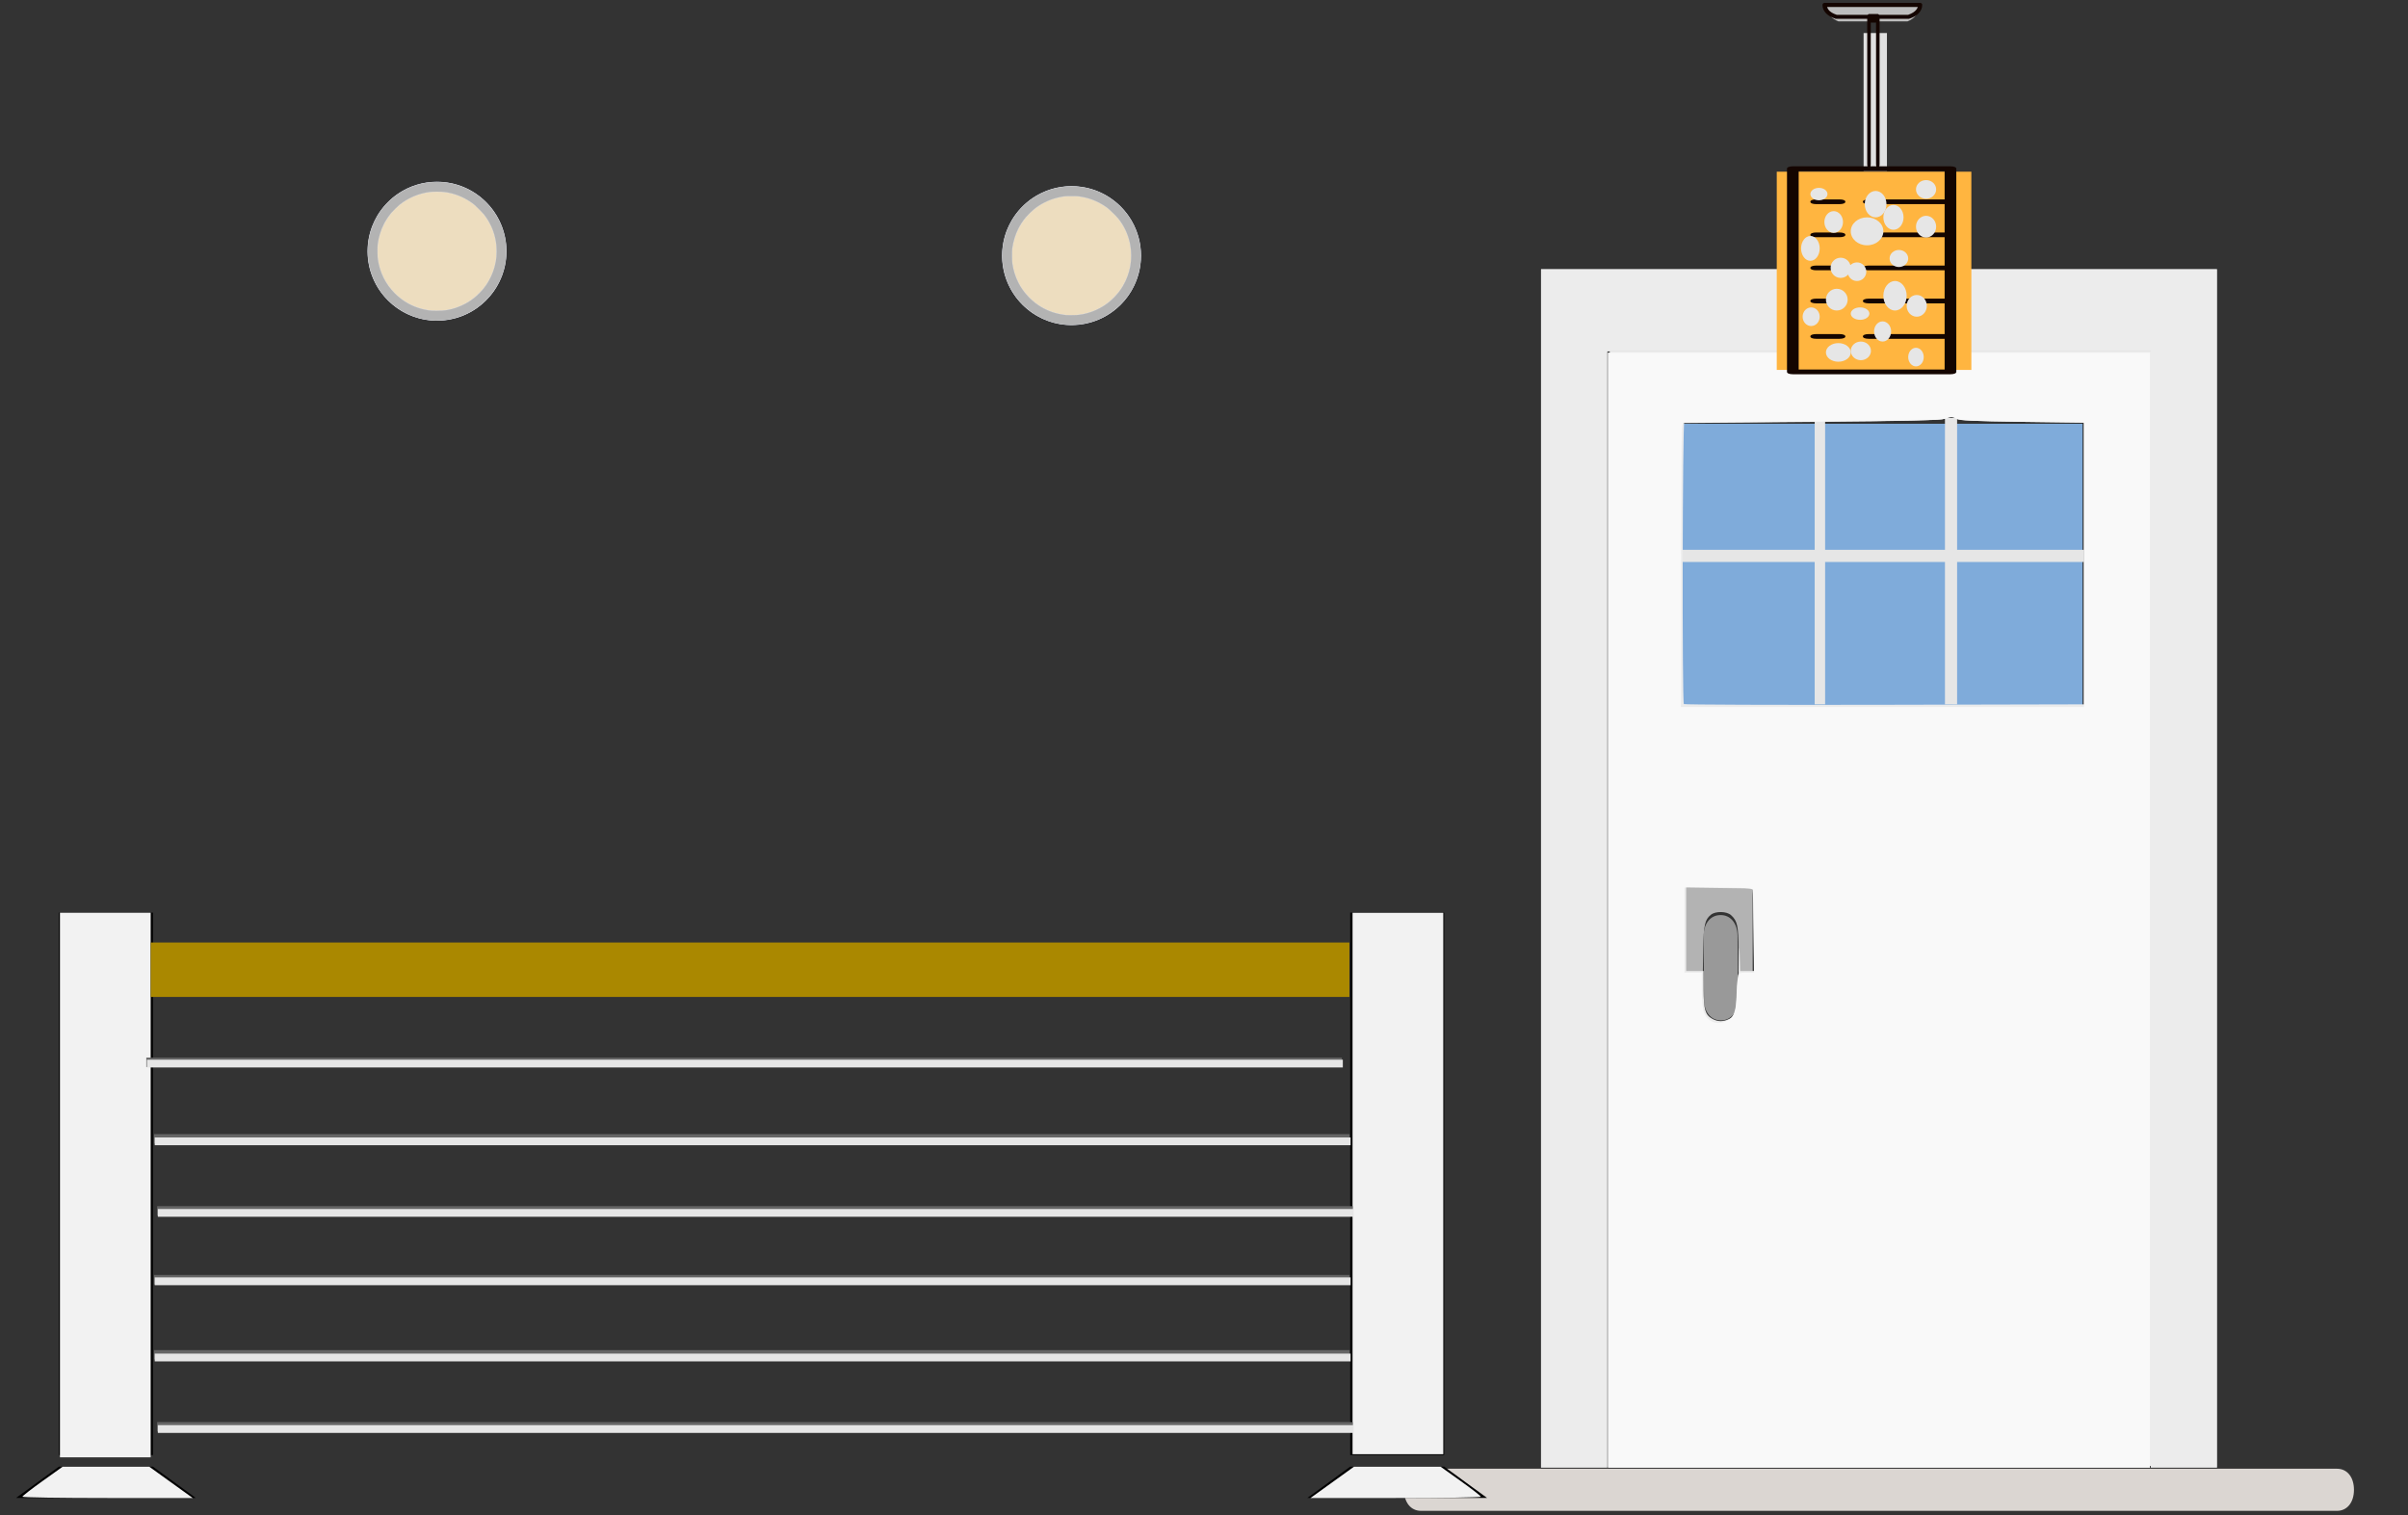 <?xml version="1.0" encoding="UTF-8" standalone="no"?>
<!-- Created with Inkscape (http://www.inkscape.org/) -->

<svg
   width="346.494mm"
   height="218.011mm"
   viewBox="0 0 346.494 218.011"
   version="1.1"
   id="svg1"
   inkscape:version="1.3 (0e150ed6c4, 2023-07-21)"
   sodipodi:docname="entry-stairs-off.svg"
   xmlns:inkscape="http://www.inkscape.org/namespaces/inkscape"
   xmlns:sodipodi="http://sodipodi.sourceforge.net/DTD/sodipodi-0.dtd"
   xmlns="http://www.w3.org/2000/svg"
   xmlns:svg="http://www.w3.org/2000/svg">
  <rect x="0" y="0" width="346.494" height="218.011" fill="#333333" stroke="none"/>
  <sodipodi:namedview
     id="namedview1"
     pagecolor="#ffffff"
     bordercolor="#000000"
     borderopacity="0.25"
     inkscape:showpageshadow="2"
     inkscape:pageopacity="0.0"
     inkscape:pagecheckerboard="0"
     inkscape:deskcolor="#d1d1d1"
     inkscape:document-units="mm"
     inkscape:zoom="1.184265"
     inkscape:cx="603.75002"
     inkscape:cy="297.65298"
     inkscape:window-width="1920"
     inkscape:window-height="1027"
     inkscape:window-x="-8"
     inkscape:window-y="-8"
     inkscape:window-maximized="1"
     inkscape:current-layer="layer1">
    <inkscape:page
       x="0"
       y="0"
       width="346.494"
       height="218.011"
       id="page1"
       margin="0"
       bleed="0" />
  </sodipodi:namedview>
  <defs
     id="defs1" />
  <g
     inkscape:label="Layer 1"
     inkscape:groupmode="layer"
     id="layer1"
     transform="translate(55.609,-53.713)">
    <g
       id="g2125"
       transform="matrix(0.281,0,0,0.349,142.758,92.35)">&#10;	<path
   style="fill:#ffffff"
   d="m 342.78,182.237 c 0,5.207 3.471,8.678 8.678,8.678 5.207,0 8.678,-3.471 8.678,-8.678 0,-5.207 -3.471,-8.678 -8.678,-8.678 -5.207,0 -8.678,3.472 -8.678,8.678 z"
   id="path2085" />
&#10;	<path
   style="fill:#ffffff"
   d="m 290.712,182.237 c 0,5.207 3.471,8.678 8.678,8.678 5.207,0 8.678,-3.471 8.678,-8.678 0,-5.207 -3.471,-8.678 -8.678,-8.678 -5.207,0 -8.678,3.472 -8.678,8.678 z"
   id="path2087" />
&#10;	<path
   style="fill:#ffffff"
   d="m 342.78,130.169 c 0,5.207 3.471,8.678 8.678,8.678 5.207,0 8.678,-3.471 8.678,-8.678 0,-5.207 -3.471,-8.678 -8.678,-8.678 -5.207,0.001 -8.678,3.472 -8.678,8.678 z"
   id="path2089" />
&#10;	<path
   style="fill:#ffffff"
   d="m 290.712,130.169 c 0,5.207 3.471,8.678 8.678,8.678 5.207,0 8.678,-3.471 8.678,-8.678 0,-5.207 -3.471,-8.678 -8.678,-8.678 -5.207,0 -8.678,3.472 -8.678,8.678 z"
   id="path2091" />
&#10;	<path
   style="fill:#ffffff"
   d="m 316.746,156.203 c 0,5.207 3.471,8.678 8.678,8.678 5.207,0 8.678,-3.471 8.678,-8.678 0,-5.207 -3.471,-8.678 -8.678,-8.678 -5.207,0 -8.678,3.472 -8.678,8.678 z"
   id="path2093" />
&#10;	<path
   style="fill:#ffffff"
   d="m 264.678,156.203 c 0,5.207 3.471,8.678 8.678,8.678 5.207,0 8.678,-3.471 8.678,-8.678 0,-5.207 -3.471,-8.678 -8.678,-8.678 -5.207,0 -8.678,3.472 -8.678,8.678 z"
   id="path2095" />
&#10;	<path
   style="fill:#ffffff"
   d="m 316.746,104.136 c 0,5.207 3.471,8.678 8.678,8.678 5.207,0 8.678,-3.471 8.678,-8.678 0,-5.207 -3.471,-8.678 -8.678,-8.678 -5.207,0 -8.678,3.471 -8.678,8.678 z"
   id="path2097" />
&#10;	<path
   style="fill:#ffffff"
   d="m 264.678,104.136 c 0,5.207 3.471,8.678 8.678,8.678 5.207,0 8.678,-3.471 8.678,-8.678 0,-5.207 -3.471,-8.678 -8.678,-8.678 -5.207,0 -8.678,3.471 -8.678,8.678 z"
   id="path2099" />
&#10;	<path
   style="fill:#ffffff"
   d="m 238.644,182.237 c 0,5.207 3.471,8.678 8.678,8.678 5.207,0 8.678,-3.471 8.678,-8.678 0,-5.207 -3.471,-8.678 -8.678,-8.678 -5.207,0 -8.678,3.472 -8.678,8.678 z"
   id="path2101" />
&#10;	<path
   style="fill:#ffffff"
   d="m 186.576,182.237 c 0,5.207 3.471,8.678 8.678,8.678 5.207,0 8.678,-3.471 8.678,-8.678 0,-5.207 -3.471,-8.678 -8.678,-8.678 -5.207,0 -8.678,3.472 -8.678,8.678 z"
   id="path2103" />
&#10;	<path
   style="fill:#ffffff"
   d="m 238.644,130.169 c 0,5.207 3.471,8.678 8.678,8.678 5.207,0 8.678,-3.471 8.678,-8.678 0,-5.207 -3.471,-8.678 -8.678,-8.678 -5.207,0 -8.678,3.472 -8.678,8.678 z"
   id="path2105" />
&#10;	<path
   style="fill:#ffffff"
   d="m 186.576,130.169 c 0,5.207 3.471,8.678 8.678,8.678 5.207,0 8.678,-3.471 8.678,-8.678 0,-5.207 -3.471,-8.678 -8.678,-8.678 -5.207,0.001 -8.678,3.472 -8.678,8.678 z"
   id="path2107" />
&#10;	<path
   style="fill:#ffffff"
   d="m 212.61,156.203 c 0,5.207 3.471,8.678 8.678,8.678 5.207,0 8.678,-3.471 8.678,-8.678 0,-5.207 -3.471,-8.678 -8.678,-8.678 -5.207,0 -8.678,3.472 -8.678,8.678 z"
   id="path2109" />
&#10;	<path
   style="fill:#ffffff"
   d="m 160.542,156.203 c 0,5.207 3.471,8.678 8.678,8.678 5.207,0 8.678,-3.471 8.678,-8.678 0,-5.207 -3.471,-8.678 -8.678,-8.678 -5.207,0 -8.678,3.472 -8.678,8.678 z"
   id="path2111" />
&#10;	<path
   style="fill:#ffffff"
   d="m 212.61,104.136 c 0,5.207 3.471,8.678 8.678,8.678 5.207,0 8.678,-3.471 8.678,-8.678 0,-5.207 -3.471,-8.678 -8.678,-8.678 -5.207,0 -8.678,3.471 -8.678,8.678 z"
   id="path2113" />
&#10;	<path
   style="fill:#ffffff"
   d="m 160.542,104.136 c 0,5.207 3.471,8.678 8.678,8.678 5.207,0 8.678,-3.471 8.678,-8.678 0,-5.207 -3.471,-8.678 -8.678,-8.678 -5.207,0 -8.678,3.471 -8.678,8.678 z"
   id="path2115" />
&#10;	<path
   style="fill:#ffffff"
   d="m 342.78,78.102 c 0,5.207 3.471,8.678 8.678,8.678 5.207,0 8.678,-3.471 8.678,-8.678 0,-5.207 -3.471,-8.678 -8.678,-8.678 -5.207,0 -8.678,3.471 -8.678,8.678 z"
   id="path2117" />
&#10;	<path
   style="fill:#ffffff"
   d="m 290.712,78.102 c 0,5.207 3.471,8.678 8.678,8.678 5.207,0 8.678,-3.471 8.678,-8.678 0,-5.207 -3.471,-8.678 -8.678,-8.678 -5.207,0 -8.678,3.471 -8.678,8.678 z"
   id="path2119" />
&#10;	<path
   style="fill:#ffffff"
   d="m 238.644,78.102 c 0,5.207 3.471,8.678 8.678,8.678 5.207,0 8.678,-3.472 8.678,-8.678 0,-5.207 -3.471,-8.678 -8.678,-8.678 -5.207,0 -8.678,3.471 -8.678,8.678 z"
   id="path2121" />
&#10;	<path
   style="fill:#ffffff"
   d="m 186.576,78.102 c 0,5.207 3.471,8.678 8.678,8.678 5.207,0 8.678,-3.471 8.678,-8.678 0,-5.207 -3.471,-8.678 -8.678,-8.678 -5.207,0 -8.678,3.471 -8.678,8.678 z"
   id="path2123" />
&#10;</g>
    <path
       style="fill:#7fabda;stroke-width:0.304"
       d="m 186.494,155.214 h 57.561 v -40.522 h -57.561 z"
       id="path2135"
       sodipodi:nodetypes="ccccc" />
    <path
       style="fill:#dbd6d2;stroke-width:0.313"
       d="M 280.668,271.129 H 148.861 c -1.465,0 -2.441,-1.212 -2.441,-3.03 0,-1.818 0.976,-3.03 2.441,-3.03 h 131.808 c 1.465,0 2.441,1.212 2.441,3.03 0,1.818 -0.976,3.03 -2.441,3.03"
       id="path2179" />
    <path
       style="fill:#b3b3b3;stroke-width:0.189"
       d="m 186.897,187.5 v -6.016 h 4.846 4.846 v 6.016 6.016 h -1.02 -1.02 l -3.1e-4,-3.113 c -2.9e-4,-3.437 -0.156,-4.162 -1.075,-4.998 -0.621,-0.565 -2.228,-0.598 -2.89,-0.059 -0.878,0.714 -1.04,1.443 -1.106,4.951 l -0.06,3.219 h -1.26 -1.26 z"
       id="path2453"
       sodipodi:nodetypes="cccccccccssscccc" />
    <path
       style="fill:#999999;stroke-width:0.313"
       d="m 194.41,188.403 0.052,9.09 c 0.011,1.818 -0.959,3.039 -2.423,3.052 -1.465,0.013 -2.448,-1.19 -2.458,-3.009 l -0.052,-9.09 c -0.011,-1.818 0.959,-3.039 2.423,-3.052 1.465,-0.013 2.448,1.191 2.458,3.009"
       id="path2133"
       sodipodi:nodetypes="csssssc" />
    <path
       style="fill:#b3b3b3;stroke-width:0.189"
       d="M 166.137,178.679 V 92.455 h 48.628 48.628 v 86.223 86.223 h -4.761 -4.761 v -80.313 -80.313 h -39.106 -39.106 v 80.313 80.313 h -4.761 -4.761 z"
       id="path2593" />
    <path
       style="fill:#ececec;stroke-width:0.189"
       d="M 166.137,178.679 V 92.455 h 48.628 48.628 v 86.223 86.223 h -4.761 -4.761 v -80.313 -80.313 h -39.106 -39.106 v 80.313 80.313 h -4.761 -4.761 z"
       id="path2595" />
    <rect
       style="fill:#e6e6e6;stroke:none;stroke-width:0.265"
       id="rect4890"
       width="57.727"
       height="1.749"
       x="186.52"
       y="132.834" />
    <rect
       style="fill:#e6e6e6;stroke:none;stroke-width:0.265"
       id="rect5015"
       width="1.499"
       height="40.734"
       x="205.513"
       y="114.341" />
    <rect
       style="fill:#e6e6e6;stroke:none;stroke-width:0.27"
       id="rect5017"
       width="1.749"
       height="41.234"
       x="224.256"
       y="113.841" />
    <path
       style="fill:#ececec;stroke-width:0.25"
       d="m 176.025,184.438 v -80.218 h 38.985 38.985 v 80.218 80.218 h -38.985 -38.985 z m 17.207,15.887 c 1.157,-0.598 1.282,-1.246 1.339,-6.965 0.029,-2.914 0.089,-4.09 0.133,-2.612 l 0.08,2.686 h 1.116 1.116 v -6.123 -6.123 h -4.998 -4.998 v 6.123 6.123 h 1.25 1.25 l 0.009,2.686 c 0.01,2.885 0.237,3.64 1.268,4.212 0.783,0.434 1.586,0.432 2.435,-0.007 z m 51.205,-65.68 0.064,-20.429 h -9.123 c -7.943,0 -9.123,-0.049 -9.123,-0.375 0,-0.262 -0.264,-0.375 -0.875,-0.375 -0.604,0 -0.875,0.114 -0.875,0.368 0,0.321 -2.396,0.369 -18.758,0.37 -10.317,7.5e-4 -18.864,0.067 -18.993,0.146 -0.268,0.166 -0.334,40.417 -0.067,40.684 0.092,0.092 13.109,0.139 28.926,0.104 l 28.758,-0.064 z"
       id="path1" />
    <path
       style="fill:#ececec;stroke-width:0.25"
       d="m 175.775,184.688 v -80.218 h 38.985 38.985 v 80.218 80.218 h -38.985 -38.985 z m 17.648,15.656 c 0.639,-0.549 0.695,-0.765 0.873,-3.311 0.104,-1.498 0.197,-2.864 0.206,-3.036 0.01,-0.201 0.417,-0.312 1.145,-0.312 h 1.129 l -0.067,-6.06 -0.067,-6.06 -4.936,-0.068 -4.936,-0.068 v 6.128 6.128 h 1.229 1.229 l 0.083,3.021 c 0.082,2.955 0.099,3.034 0.785,3.624 0.943,0.81 2.395,0.817 3.328,0.015 z m 50.825,-65.352 v -20.458 l -9.045,-0.118 c -6.559,-0.086 -9.072,-0.198 -9.142,-0.409 -0.123,-0.37 -1.615,-0.38 -1.981,-0.014 -0.195,0.195 -5.831,0.324 -18.98,0.437 l -18.703,0.161 -0.064,20.429 -0.064,20.429 h 28.99 28.99 z"
       id="path2" />
    <path
       style="fill:#f9f9f9;stroke-width:0.25"
       d="m 175.775,184.688 v -80.218 h 38.985 38.985 v 80.218 80.218 h -38.985 -38.985 z m 17.244,15.868 c 0.854,-0.442 1.244,-1.572 1.25,-3.623 0.002,-0.756 0.074,-1.796 0.159,-2.312 0.152,-0.918 0.177,-0.937 1.261,-0.937 h 1.106 l -0.057,-5.81 c -0.031,-3.196 -0.106,-5.951 -0.166,-6.123 -0.082,-0.235 -1.304,-0.312 -4.956,-0.312 h -4.846 v 6.123 6.123 h 1.25 1.25 v 2.313 c 0,1.272 0.113,2.706 0.25,3.185 0.457,1.592 1.946,2.177 3.499,1.373 z m 51.229,-65.565 v -20.458 l -8.934,-0.117 c -7.048,-0.093 -9.052,-0.191 -9.491,-0.466 -0.464,-0.29 -0.693,-0.294 -1.374,-0.023 -0.633,0.252 -4.997,0.357 -19.353,0.468 l -18.536,0.143 -0.138,0.526 c -0.076,0.289 -0.142,9.494 -0.147,20.455 l -0.009,19.93 h 28.991 28.991 z"
       id="path3" />
    <path
       style="fill:#b3b3b3;stroke-width:0.45"
       d="m -46.984,224.022 v -38.956 h 6.53 6.53 v 38.956 38.956 h -6.53 -6.53 z"
       id="path13" />
    <g
       id="g13"
       transform="matrix(0.897,0,0,0.897,-53.289,113.235)">&#10;	<g
   id="g12">&#10;		<rect
   x="6.858"
   y="80.054"
   width="15.092"
   height="87.021"
   id="rect1" />
&#10;		<polygon
   points="0,173.946 28.808,173.946 21.95,168.939 6.858,168.939 "
   id="polygon1" />
&#10;		&#10;		<rect
   x="214.006"
   y="80.054"
   width="15.082"
   height="87.021"
   id="rect2" />
&#10;		<polygon
   points="214.006,168.939 207.146,173.946 235.953,173.946 229.098,168.939 "
   id="polygon2" />
&#10;		&#10;		&#10;		&#10;		&#10;		&#10;		&#10;		&#10;		&#10;		&#10;		&#10;		&#10;	</g>
&#10;</g>
    <path
       style="fill:#f2f2f2;stroke-width:0.45"
       d="m 139.013,224.022 v -38.956 h 6.53 6.53 v 38.956 38.956 h -6.53 -6.53 z"
       id="path14" />
    <path
       style="fill:#f2f2f2;stroke-width:0.45"
       d="m -46.984,224.247 v -39.181 h 6.53 6.53 v 39.181 39.181 h -6.53 -6.53 z"
       id="path15" />
    <path
       style="fill:#f2f2f2;stroke-width:0.45"
       d="m -52.388,269.097 c 0,-0.102 1.303,-1.115 2.895,-2.252 l 2.895,-2.066 h 6.237 6.237 l 3.128,2.252 3.128,2.252 h -12.26 c -6.743,0 -12.26,-0.084 -12.26,-0.186 z"
       id="path16" />
    <path
       style="fill:#f2f2f2;stroke-width:0.45"
       d="m 136.085,267.031 3.128,-2.252 h 6.237 6.237 l 2.895,2.066 c 1.592,1.136 2.895,2.15 2.895,2.252 0,0.102 -5.517,0.186 -12.26,0.186 h -12.26 z"
       id="path17" />
    <rect
       style="fill:#aa8800;stroke-width:0.23"
       id="rect17"
       width="172.486"
       height="7.83"
       x="-33.923"
       y="189.345" />
    <rect
       style="fill:#666666;stroke-width:0.265"
       id="rect18"
       width="172.035"
       height="1.351"
       x="-34.555"
       y="205.913" />
    <rect
       style="fill:#666666;stroke-width:0.265"
       id="rect18-0"
       width="172.035"
       height="1.351"
       x="-33.445"
       y="216.923" />
    <rect
       style="fill:#666666;stroke-width:0.265"
       id="rect18-7"
       width="172.035"
       height="1.351"
       x="-32.995"
       y="227.281" />
    <rect
       style="fill:#666666;stroke-width:0.265"
       id="rect18-1"
       width="172.035"
       height="1.351"
       x="-33.445"
       y="237.189" />
    <rect
       style="fill:#666666;stroke-width:0.265"
       id="rect18-8"
       width="172.035"
       height="1.351"
       x="-33.445"
       y="247.998" />
    <rect
       style="fill:#666666;stroke-width:0.265"
       id="rect18-13"
       width="172.035"
       height="1.351"
       x="-32.995"
       y="258.356" />
    <circle
       style="fill:#aeb5ca;stroke-width:0.045"
       cx="98.58"
       cy="90.498"
       id="circle2"
       r="10" />
    <path
       style="fill:#d7deed;stroke-width:0.045"
       d="m 105.086,84.918 c 1.287,1.5 2.065,3.449 2.065,5.58 0,4.734 -3.838,8.571 -8.571,8.571 -4.734,0 -8.571,-3.838 -8.571,-8.571 0,-4.734 3.838,-8.571 8.571,-8.571 2.131,0 4.081,0.778 5.58,2.065"
       id="path4" />
    <path
       style="fill:#e6e6e6;stroke-width:0.027"
       d="m 97.77,100.452 c -2.344,-0.19 -4.568,-1.221 -6.248,-2.898 -2.771,-2.765 -3.662,-6.879 -2.29,-10.57 0.154,-0.415 0.518,-1.169 0.763,-1.583 0.746,-1.258 1.807,-2.381 3.012,-3.188 1.663,-1.113 3.588,-1.7 5.573,-1.7 2,0 3.939,0.597 5.613,1.729 1.921,1.298 3.36,3.293 3.991,5.53 0.506,1.795 0.506,3.658 1.1e-4,5.451 -0.302,1.07 -0.828,2.165 -1.475,3.068 -1.326,1.851 -3.238,3.2 -5.403,3.811 -1.143,0.322 -2.373,0.444 -3.535,0.35 z m 1.909,-1.439 c 0.996,-0.138 1.788,-0.38 2.692,-0.823 0.811,-0.397 1.488,-0.869 2.124,-1.482 0.787,-0.757 1.303,-1.46 1.775,-2.418 0.446,-0.907 0.684,-1.685 0.829,-2.72 0.065,-0.466 0.064,-1.678 -0.001,-2.151 -0.215,-1.541 -0.766,-2.889 -1.676,-4.103 -0.281,-0.375 -1.286,-1.379 -1.661,-1.661 -1.214,-0.91 -2.564,-1.462 -4.103,-1.676 -0.475,-0.066 -1.684,-0.066 -2.159,0 -1.603,0.223 -3.056,0.839 -4.278,1.811 -0.351,0.28 -1.08,1.008 -1.351,1.35 -0.978,1.235 -1.587,2.675 -1.81,4.278 -0.066,0.472 -0.066,1.685 -7.63e-4,2.151 0.283,2.018 1.134,3.713 2.559,5.095 1.409,1.367 3.228,2.203 5.191,2.386 0.382,0.036 1.502,0.012 1.869,-0.038 z"
       id="path477" />
    <path
       style="fill:#edddbf;fill-opacity:1;stroke-width:0.027"
       d="m 97.946,99.035 c -1.567,-0.127 -3.06,-0.665 -4.318,-1.557 -0.746,-0.529 -1.478,-1.261 -2.027,-2.028 -0.665,-0.928 -1.179,-2.107 -1.4,-3.211 -0.138,-0.686 -0.16,-0.928 -0.161,-1.727 -9.67e-4,-0.81 0.028,-1.12 0.165,-1.778 0.433,-2.074 1.67,-3.967 3.396,-5.195 1.163,-0.828 2.429,-1.326 3.886,-1.532 0.489,-0.069 1.717,-0.069 2.186,-1.52e-4 1.681,0.247 3.024,0.826 4.3,1.853 0.328,0.265 1.097,1.043 1.345,1.363 1.146,1.478 1.758,3.177 1.809,5.019 0.04,1.465 -0.245,2.774 -0.885,4.061 -0.434,0.873 -0.911,1.535 -1.616,2.241 -1.431,1.434 -3.27,2.294 -5.303,2.481 -0.271,0.024 -1.114,0.031 -1.376,0.009 z"
       id="path686" />
    <path
       style="fill:#b3b3b3;fill-opacity:1;stroke-width:0.027"
       d="m 98,100.453 c -3.083,-0.162 -6.03,-1.866 -7.744,-4.477 -0.915,-1.394 -1.458,-2.954 -1.609,-4.619 -0.042,-0.462 -0.018,-1.69 0.041,-2.114 0.216,-1.56 0.736,-2.96 1.567,-4.223 1.649,-2.506 4.28,-4.103 7.313,-4.44 0.776,-0.086 1.88,-0.047 2.712,0.095 2.836,0.485 5.323,2.188 6.837,4.681 0.602,0.991 1.036,2.125 1.257,3.28 0.133,0.696 0.151,0.916 0.151,1.862 0,0.946 -0.018,1.166 -0.151,1.862 -0.445,2.331 -1.711,4.433 -3.562,5.913 -1.452,1.161 -3.129,1.874 -4.976,2.113 -0.283,0.037 -1.277,0.102 -1.39,0.092 -0.022,-0.002 -0.223,-0.012 -0.445,-0.024 z m 1.322,-1.401 c 1.236,-0.085 2.54,-0.512 3.724,-1.218 1.152,-0.687 2.249,-1.796 2.921,-2.953 0.534,-0.92 0.882,-1.853 1.07,-2.873 0.169,-0.916 0.169,-2.106 6.5e-4,-3.019 -0.229,-1.244 -0.677,-2.335 -1.38,-3.362 -0.27,-0.394 -0.37,-0.512 -0.897,-1.05 -0.599,-0.611 -0.913,-0.887 -1.334,-1.172 -1.146,-0.775 -2.376,-1.245 -3.767,-1.44 -0.348,-0.049 -1.81,-0.049 -2.159,-6e-5 -1.577,0.22 -3.073,0.853 -4.277,1.808 -0.244,0.193 -0.988,0.923 -1.238,1.213 -0.36,0.418 -0.806,1.098 -1.084,1.651 -0.402,0.801 -0.725,1.851 -0.854,2.779 -0.057,0.406 -0.048,1.846 0.013,2.24 0.304,1.954 1.101,3.556 2.436,4.894 0.973,0.976 2.079,1.665 3.36,2.095 0.582,0.195 1.148,0.317 1.927,0.414 0.174,0.021 1.18,0.015 1.538,-0.009 z"
       id="path5596" />
    <circle
       style="fill:#aeb5ca;stroke-width:0.045"
       cx="7.273"
       cy="89.866"
       id="circle2-0"
       r="10" />
    <path
       style="fill:#d7deed;stroke-width:0.045"
       d="m 13.779,84.286 c 1.287,1.5 2.065,3.449 2.065,5.58 0,4.734 -3.838,8.571 -8.571,8.571 -4.734,0 -8.571,-3.838 -8.571,-8.571 0,-4.734 3.838,-8.571 8.571,-8.571 2.131,0 4.081,0.778 5.58,2.065"
       id="path4-6" />
    <path
       style="fill:#e6e6e6;stroke-width:0.027"
       d="M 6.463,99.82 C 4.119,99.631 1.895,98.599 0.215,96.923 -2.556,94.158 -3.447,90.044 -2.075,86.353 c 0.154,-0.415 0.518,-1.169 0.763,-1.583 0.746,-1.258 1.807,-2.381 3.012,-3.188 1.663,-1.113 3.588,-1.7 5.573,-1.7 2,0 3.939,0.597 5.613,1.729 1.921,1.298 3.36,3.293 3.991,5.53 0.506,1.795 0.506,3.658 9e-5,5.451 -0.302,1.07 -0.828,2.165 -1.475,3.068 -1.326,1.851 -3.238,3.2 -5.403,3.811 -1.143,0.322 -2.373,0.444 -3.535,0.35 z m 1.909,-1.439 c 0.996,-0.138 1.788,-0.38 2.692,-0.823 0.811,-0.397 1.488,-0.869 2.124,-1.482 0.787,-0.757 1.303,-1.46 1.775,-2.418 0.446,-0.907 0.684,-1.685 0.829,-2.72 0.065,-0.466 0.065,-1.678 -0.001,-2.151 -0.215,-1.541 -0.766,-2.889 -1.676,-4.103 -0.281,-0.375 -1.286,-1.379 -1.661,-1.661 -1.214,-0.91 -2.564,-1.462 -4.103,-1.676 -0.475,-0.066 -1.684,-0.066 -2.159,0 -1.603,0.223 -3.056,0.839 -4.278,1.811 -0.351,0.28 -1.08,1.008 -1.351,1.35 -0.978,1.235 -1.587,2.675 -1.81,4.278 -0.066,0.472 -0.066,1.685 -7.601e-4,2.151 0.283,2.018 1.134,3.713 2.559,5.095 1.409,1.367 3.228,2.203 5.191,2.386 0.382,0.036 1.502,0.012 1.869,-0.038 z"
       id="path477-1" />
    <path
       style="fill:#edddbf;fill-opacity:1;stroke-width:0.027"
       d="M 6.638,98.403 C 5.071,98.276 3.578,97.737 2.321,96.846 1.575,96.317 0.843,95.585 0.294,94.818 -0.371,93.89 -0.885,92.711 -1.106,91.607 c -0.138,-0.686 -0.16,-0.928 -0.161,-1.727 -9.601e-4,-0.81 0.028,-1.12 0.165,-1.778 0.433,-2.074 1.67,-3.967 3.396,-5.195 1.163,-0.828 2.429,-1.326 3.886,-1.532 0.489,-0.069 1.717,-0.069 2.186,-1.51e-4 1.681,0.247 3.024,0.826 4.3,1.853 0.329,0.265 1.097,1.043 1.345,1.363 1.146,1.478 1.758,3.177 1.809,5.019 0.04,1.465 -0.245,2.774 -0.885,4.061 -0.434,0.873 -0.911,1.535 -1.616,2.241 -1.431,1.434 -3.27,2.294 -5.303,2.481 -0.271,0.024 -1.114,0.031 -1.376,0.009 z"
       id="path686-1" />
    <path
       style="fill:#b3b3b3;fill-opacity:1;stroke-width:0.027"
       d="m 6.692,99.822 c -3.083,-0.162 -6.03,-1.866 -7.744,-4.477 -0.915,-1.394 -1.458,-2.954 -1.609,-4.619 -0.042,-0.462 -0.018,-1.69 0.041,-2.114 0.216,-1.56 0.736,-2.96 1.567,-4.223 1.649,-2.506 4.28,-4.103 7.313,-4.44 0.776,-0.086 1.88,-0.047 2.712,0.095 2.836,0.485 5.323,2.188 6.837,4.681 0.602,0.991 1.036,2.125 1.257,3.28 0.133,0.696 0.151,0.916 0.151,1.862 0,0.946 -0.018,1.166 -0.151,1.862 -0.445,2.331 -1.711,4.433 -3.562,5.913 -1.452,1.161 -3.129,1.874 -4.976,2.113 -0.283,0.037 -1.277,0.103 -1.39,0.092 -0.022,-0.002 -0.223,-0.012 -0.445,-0.024 z M 8.015,98.421 C 9.251,98.335 10.555,97.909 11.739,97.203 c 1.152,-0.687 2.249,-1.796 2.921,-2.953 0.534,-0.92 0.882,-1.853 1.07,-2.873 0.169,-0.916 0.169,-2.106 6.39e-4,-3.019 -0.229,-1.244 -0.677,-2.335 -1.38,-3.362 -0.27,-0.394 -0.37,-0.512 -0.897,-1.05 -0.599,-0.611 -0.913,-0.887 -1.334,-1.172 -1.146,-0.775 -2.376,-1.245 -3.767,-1.44 -0.348,-0.049 -1.81,-0.049 -2.159,-6e-5 C 4.616,81.555 3.12,82.187 1.917,83.142 1.673,83.336 0.929,84.065 0.679,84.356 c -0.36,0.418 -0.806,1.098 -1.084,1.651 -0.402,0.801 -0.725,1.851 -0.854,2.779 -0.057,0.406 -0.048,1.846 0.013,2.24 0.304,1.954 1.101,3.556 2.436,4.894 0.973,0.976 2.079,1.665 3.36,2.095 0.582,0.195 1.148,0.317 1.927,0.414 0.174,0.021 1.18,0.015 1.538,-0.009 z"
       id="path5596-9" />
    <path
       style="fill:#bdbdbd;stroke-width:0.079"
       d="m 207.306,54.715 c 0,1.04 0.717,1.733 1.634,2.079 h 9.918 c 0.889,-0.347 1.634,-1.04 1.634,-2.079 z"
       id="path1-6" />
    <path
       style="fill:#140500;stroke-width:0.073"
       d="m 206.932,54.13 h 13.751 c 0.179,0 0.299,0.115 0.299,0.287 0,0.889 -0.688,1.634 -1.913,2.007 -0.03,0 -0.06,0 -0.09,0 h -10.343 c -0.03,0 -0.06,0 -0.09,0 -1.196,-0.373 -1.913,-1.09 -1.913,-2.007 0,-0.172 0.149,-0.287 0.299,-0.287 z m 13.422,0.573 h -13.063 c 0.179,0.688 0.986,1.004 1.405,1.147 h 10.253 c 0.389,-0.143 1.196,-0.459 1.405,-1.147 z"
       id="path2-1" />
    <polyline
       style="fill:#e0e0e0"
       points="264,348 264,484 244,484 244,348 "
       id="polyline2"
       transform="matrix(-0.168,0,0,-0.146,256.9,129.131)" />
    <path
       style="fill:#140500;stroke-width:0.099"
       d="m 213.325,55.73 h 1.271 c 0.153,0 0.254,0.247 0.254,0.617 v 20.977 c 0,0.37 -0.102,0.617 -0.254,0.617 -0.152,0 -0.254,-0.247 -0.254,-0.617 v -20.36 h -0.763 v 20.36 c 0,0.37 -0.102,0.617 -0.254,0.617 -0.152,0 -0.254,-0.247 -0.254,-0.617 v -20.977 c 0,-0.37 0.102,-0.617 0.254,-0.617 z"
       id="path3-4" />
    <rect
       x="-228.054"
       y="-106.947"
       style="fill:#ffb540;stroke-width:0.147"
       width="28"
       height="28.526"
       id="rect3"
       transform="scale(-1)" />
    <g
       id="g14"
       transform="matrix(-0.21,0,0,-0.085,267.048,107.568)">&#10;	<path
   style="fill:#140500"
   d="M 308,352 H 200 c -2.4,0 -4,-1.6 -4,-4 V 4 c 0,-2.4 1.6,-4 4,-4 h 108 c 2.4,0 4,1.6 4,4 v 344 c 0,2.4 -1.6,4 -4,4 z M 204,344 H 304 V 8 H 204 Z"
   id="path4-1" />
&#10;	<path
   style="fill:#140500"
   d="m 256,296 h -56 c -2.4,0 -4,-1.6 -4,-4 0,-2.4 1.6,-4 4,-4 h 56 c 2.4,0 4,1.6 4,4 0,2.4 -1.6,4 -4,4 z"
   id="path5" />
&#10;	<path
   style="fill:#140500"
   d="m 292,296 h -16 c -2.4,0 -4,-1.6 -4,-4 0,-2.4 1.6,-4 4,-4 h 16 c 2.4,0 4,1.6 4,4 0,2.4 -1.6,4 -4,4 z"
   id="path6" />
&#10;	<path
   style="fill:#140500"
   d="m 256,240 h -56 c -2.4,0 -4,-1.6 -4,-4 0,-2.4 1.6,-4 4,-4 h 56 c 2.4,0 4,1.6 4,4 0,2.4 -1.6,4 -4,4 z"
   id="path7" />
&#10;	<path
   style="fill:#140500"
   d="m 292,240 h -16 c -2.4,0 -4,-1.6 -4,-4 0,-2.4 1.6,-4 4,-4 h 16 c 2.4,0 4,1.6 4,4 0,2.4 -1.6,4 -4,4 z"
   id="path8" />
&#10;	<path
   style="fill:#140500"
   d="m 256,184 h -56 c -2.4,0 -4,-1.6 -4,-4 0,-2.4 1.6,-4 4,-4 h 56 c 2.4,0 4,1.6 4,4 0,2.4 -1.6,4 -4,4 z"
   id="path9" />
&#10;	<path
   style="fill:#140500"
   d="m 292,184 h -16 c -2.4,0 -4,-1.6 -4,-4 0,-2.4 1.6,-4 4,-4 h 16 c 2.4,0 4,1.6 4,4 0,2.4 -1.6,4 -4,4 z"
   id="path10" />
&#10;	<path
   style="fill:#140500"
   d="m 256,128 h -56 c -2.4,0 -4,-1.6 -4,-4 0,-2.4 1.6,-4 4,-4 h 56 c 2.4,0 4,1.6 4,4 0,2.4 -1.6,4 -4,4 z"
   id="path11" />
&#10;	<path
   style="fill:#140500"
   d="m 292,128 h -16 c -2.4,0 -4,-1.6 -4,-4 0,-2.4 1.6,-4 4,-4 h 16 c 2.4,0 4,1.6 4,4 0,2.4 -1.6,4 -4,4 z"
   id="path12" />
&#10;	<path
   style="fill:#140500"
   d="m 256,68 h -56 c -2.4,0 -4,-1.6 -4,-4 0,-2.4 1.6,-4 4,-4 h 56 c 2.4,0 4,1.6 4,4 0,2.4 -1.6,4 -4,4 z"
   id="path13-6" />
&#10;	<path
   style="fill:#140500"
   d="m 292,68 h -16 c -2.4,0 -4,-1.6 -4,-4 0,-2.4 1.6,-4 4,-4 h 16 c 2.4,0 4,1.6 4,4 0,2.4 -1.6,4 -4,4 z"
   id="path14-7" />
&#10;</g>
    <path
       style="fill:#e6e6e6;stroke-width:0.844"
       d="m 79.796,577.573 v -2.111 H 404.47 729.144 v 2.111 2.111 H 404.47 79.796 Z"
       id="path25"
       transform="matrix(0.265,0,0,0.265,-55.609,53.713)" />
    <path
       style="fill:#e6e6e6;stroke-width:0.844"
       d="m 84.018,619.794 v -2.111 H 408.692 733.366 v 2.111 2.111 H 408.692 84.018 Z"
       id="path26"
       transform="matrix(0.265,0,0,0.265,-55.609,53.713)" />
    <path
       style="fill:#e6e6e6;stroke-width:0.844"
       d="m 85.707,658.636 v -2.111 h 324.674 324.674 v 2.111 2.111 H 410.381 85.707 Z"
       id="path27"
       transform="matrix(0.265,0,0,0.265,-55.609,53.713)" />
    <path
       style="fill:#e6e6e6;stroke-width:0.844"
       d="m 84.018,695.79 v -2.111 H 408.692 733.366 v 2.111 2.111 H 408.692 84.018 Z"
       id="path28"
       transform="matrix(0.265,0,0,0.265,-55.609,53.713)" />
    <path
       style="fill:#e6e6e6;stroke-width:0.844"
       d="m 84.018,737.166 v -2.111 H 408.692 733.366 v 2.111 2.111 H 408.692 84.018 Z"
       id="path29"
       transform="matrix(0.265,0,0,0.265,-55.609,53.713)" />
    <path
       style="fill:#e6e6e6;stroke-width:0.844"
       d="m 85.707,776.009 v -2.111 h 324.674 324.674 v 2.111 2.111 H 410.381 85.707 Z"
       id="path30"
       transform="matrix(0.265,0,0,0.265,-55.609,53.713)" />
    <ellipse
       style="fill:#e6e6e6;stroke-width:0.265"
       id="path31"
       cx="208.245"
       cy="85.661"
       rx="1.34"
       ry="1.564" />
    <ellipse
       style="fill:#e6e6e6;stroke-width:0.265"
       id="path32"
       cx="217.629"
       cy="90.911"
       rx="1.34"
       ry="1.229" />
    <circle
       style="fill:#e6e6e6;stroke-width:0.265"
       id="path33"
       cx="208.692"
       cy="96.832"
       r="1.564" />
    <ellipse
       style="fill:#e6e6e6;stroke-width:0.265"
       id="path34"
       cx="215.283"
       cy="101.412"
       rx="1.229"
       ry="1.452" />
    <ellipse
       style="fill:#e6e6e6;stroke-width:0.265"
       id="path35"
       cx="220.198"
       cy="97.726"
       rx="1.452"
       ry="1.564" />
    <ellipse
       style="fill:#e6e6e6;stroke-width:0.265"
       id="path36"
       cx="221.539"
       cy="86.331"
       rx="1.452"
       ry="1.564" />
    <ellipse
       style="fill:#e6e6e6;stroke-width:0.265"
       id="path37"
       cx="214.278"
       cy="83.092"
       rx="1.564"
       ry="1.899" />
    <circle
       style="fill:#e6e6e6;stroke-width:0.265"
       id="path38"
       cx="211.597"
       cy="92.811"
       r="1.34" />
    <ellipse
       style="fill:#e6e6e6;stroke-width:0.265"
       id="path39"
       cx="208.916"
       cy="104.428"
       rx="1.787"
       ry="1.34" />
    <ellipse
       style="fill:#e6e6e6;stroke-width:0.265"
       id="path40"
       cx="221.539"
       cy="80.969"
       rx="1.452"
       ry="1.34" />
    <ellipse
       style="fill:#e6e6e6;stroke-width:0.265"
       id="path41"
       cx="206.123"
       cy="81.64"
       rx="1.229"
       ry="0.894" />
    <ellipse
       style="fill:#e6e6e6;stroke-width:0.265"
       id="path42"
       cx="220.086"
       cy="105.098"
       rx="1.117"
       ry="1.34" />
    <ellipse
       style="fill:#e6e6e6;stroke-width:0.265"
       id="path43"
       cx="217.07"
       cy="96.273"
       rx="1.676"
       ry="2.122" />
    <ellipse
       style="fill:#e6e6e6;stroke-width:0.265"
       id="path44"
       cx="216.847"
       cy="84.991"
       rx="1.452"
       ry="1.787" />
    <circle
       style="fill:#e6e6e6;stroke-width:0.265"
       id="path45"
       cx="209.251"
       cy="92.252"
       r="1.452" />
    <ellipse
       style="fill:#e6e6e6;stroke-width:0.265"
       id="path46"
       cx="212.043"
       cy="98.843"
       rx="1.34"
       ry="0.894" />
    <ellipse
       style="fill:#e6e6e6;stroke-width:0.265"
       id="path47"
       cx="212.155"
       cy="104.205"
       rx="1.452"
       ry="1.34" />
    <ellipse
       style="fill:#e6e6e6;stroke-width:0.265"
       id="path48"
       cx="213.049"
       cy="87.002"
       rx="2.346"
       ry="2.011" />
    <ellipse
       style="fill:#e6e6e6;stroke-width:0.265"
       id="path49"
       cx="204.894"
       cy="89.459"
       rx="1.34"
       ry="1.787" />
    <ellipse
       style="fill:#e6e6e6;stroke-width:0.265"
       id="path50"
       cx="205.006"
       cy="99.29"
       rx="1.229"
       ry="1.34" />
  </g>
</svg>

